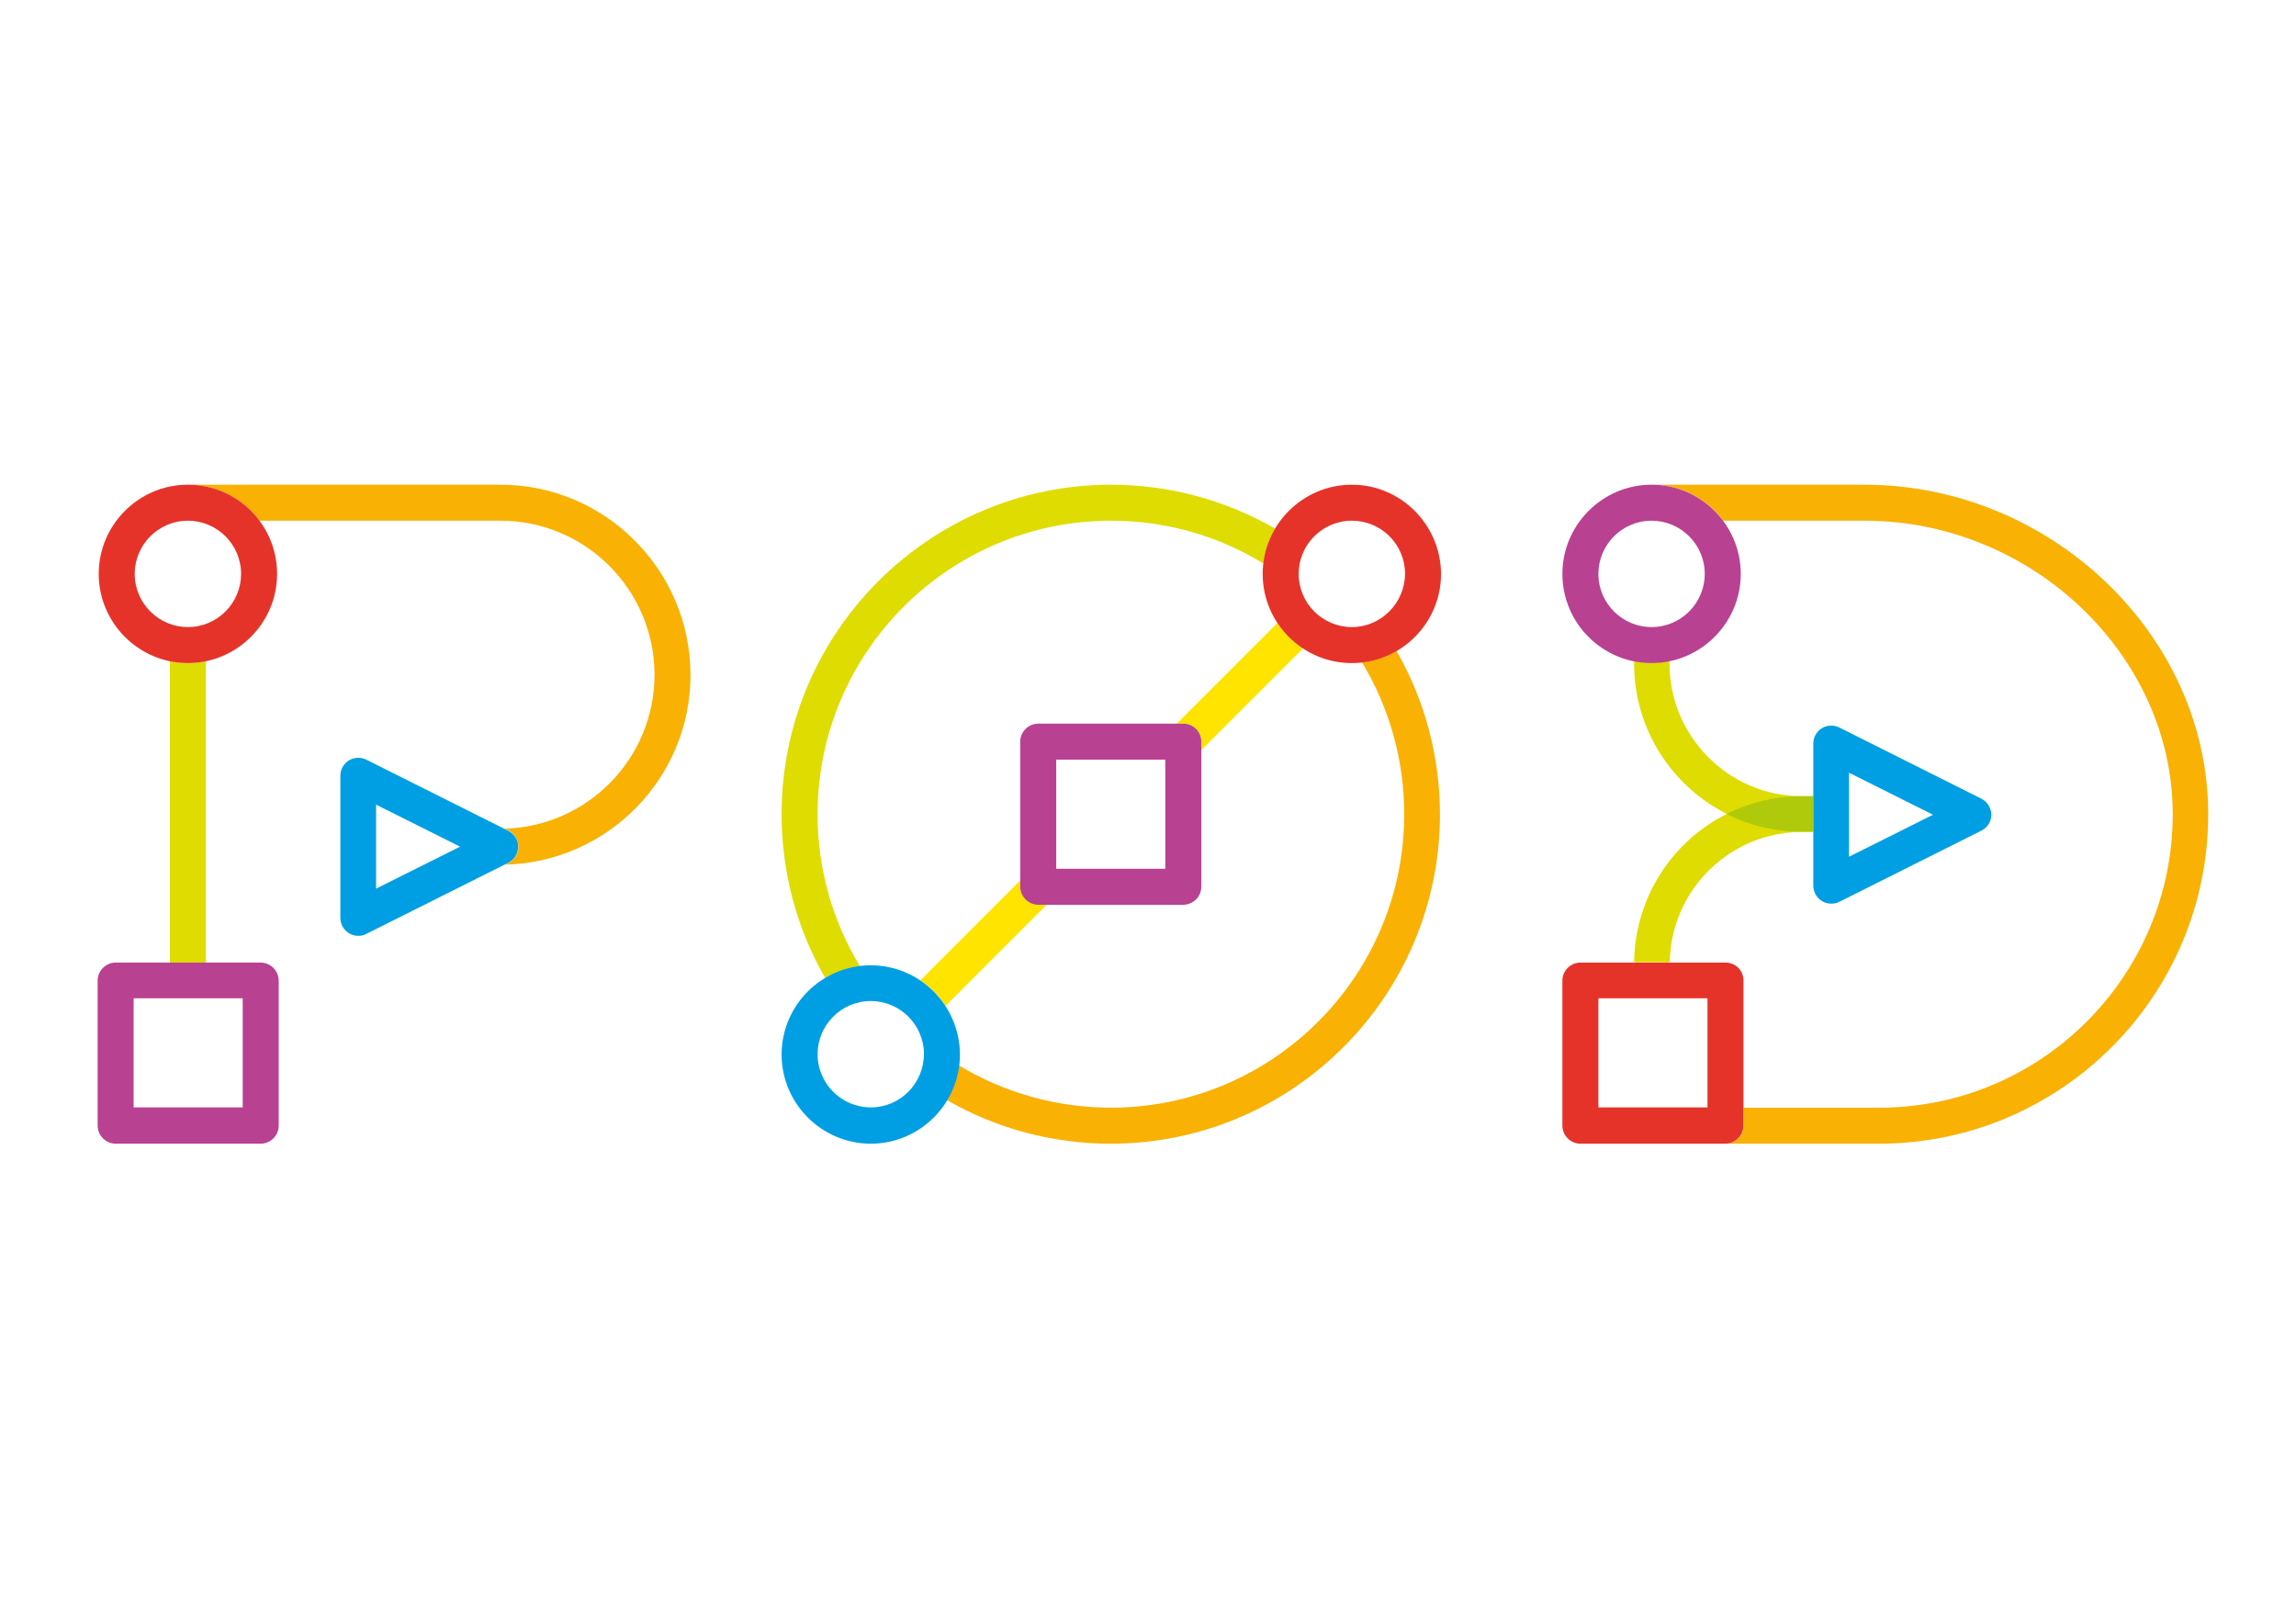 <?xml version="1.0" encoding="utf-8"?>
<!-- Generator: Adobe Illustrator 17.1.0, SVG Export Plug-In . SVG Version: 6.00 Build 0)  -->
<!DOCTYPE svg PUBLIC "-//W3C//DTD SVG 1.1//EN" "http://www.w3.org/Graphics/SVG/1.1/DTD/svg11.dtd">
<svg version="1.1" id="Layer_1" xmlns="http://www.w3.org/2000/svg" xmlns:xlink="http://www.w3.org/1999/xlink" x="0px" y="0px"
	 viewBox="0 0 841.9 595.3" enable-background="new 0 0 841.9 595.3" xml:space="preserve">
<g>
	<g>
		<path fill="#FFE400" d="M374.2,325.1v-2.4l-36.7,36.7c3.7,2.5,6.8,5.7,9.2,9.4l37.2-37.2h-3.1
			C377.1,331.7,374.2,328.7,374.2,325.1z"/>
		<path fill="#FFE400" d="M477.8,237.7c-3.7-2.4-6.9-5.6-9.4-9.3l-36.9,36.9h2.4c3.6,0,6.6,3,6.6,6.6v3.1L477.8,237.7z"/>
	</g>
	<g>
		<path fill="#DEDC00" d="M62.3,242.4v110.5h13.2V242.4c-2.1,0.4-4.3,0.7-6.6,0.7C66.7,243.1,64.5,242.8,62.3,242.4z"/>
		<path fill="#DEDC00" d="M660.7,291.9c-26.7,0-48.5-21.8-48.5-48.5v-1.1c-2.1,0.4-4.3,0.7-6.5,0.7c-2.2,0-4.4-0.2-6.5-0.7v1.1
			c0,24,13.9,44.9,34,55c-20,10-33.7,30.6-34,54.4h13.1c0.3-26.4,22-47.8,48.5-47.8h4.1v-13.1H660.7z"/>
		<path fill="#DEDC00" d="M286.6,298.5c0,21.2,5.5,41.8,16,60.1c3.8-2.3,8.1-3.8,12.7-4.4c-10.2-16.8-15.5-36-15.5-55.7
			c0-59.3,48.2-107.6,107.6-107.6c19.8,0,39.1,5.4,55.9,15.7c0.5-4.6,2.1-8.9,4.3-12.8c-18.3-10.5-39-16.1-60.2-16.1
			C340.8,177.7,286.6,231.9,286.6,298.5z"/>
	</g>
	<path fill="#AFCA0B" d="M664.8,291.9h-4.1c-9.9,0-19.3,2.4-27.6,6.5c8.3,4.2,17.7,6.5,27.6,6.5h4.1V291.9z"/>
	<g>
		<path fill="#F9B104" d="M683.6,177.7h-77.9c10.7,0,20.2,5.2,26.2,13.2l0,0h51.8c61.3,0,113,49.3,113,107.6
			c0,59.3-48.2,107.6-107.6,107.6h-49.7v6.6c0,3.6-2.9,6.5-6.5,6.6c0,0,0.1,0,0.1,0h56c66.6,0,120.7-54.2,120.7-120.7
			C809.8,233,752,177.7,683.6,177.7z"/>
		<path fill="#F9B104" d="M499.4,242.8c10.1,16.7,15.5,35.9,15.5,55.7c0,59.3-48.2,107.6-107.6,107.6c-19.7,0-38.9-5.4-55.7-15.5
			c-0.6,4.6-2.1,8.9-4.4,12.7c18.2,10.5,38.9,16,60.1,16c66.6,0,120.7-54.2,120.7-120.7c0-21.1-5.5-41.8-15.9-59.9
			C508.3,240.8,504,242.3,499.4,242.8z"/>
		<path fill="#F9B104" d="M183.5,177.7H68.9c10.7,0,20.2,5.2,26.2,13.2h88.4c31.1,0,56.5,25.3,56.5,56.5c0,30.6-24.5,55.6-55,56.4
			l1.5,0.7c2.2,1.1,3.6,3.4,3.6,5.9c0,2.5-1.4,4.8-3.6,5.9l-1.3,0.7c37.7-0.9,68-31.8,68-69.6C253.1,209,221.9,177.7,183.5,177.7z"
			/>
	</g>
	<g>
		<path fill="#009FE3" d="M186.4,304.6l-52.1-26.1c-2-1-4.5-0.9-6.4,0.3c-1.9,1.2-3.1,3.3-3.1,5.6v52.1c0,2.3,1.2,4.4,3.1,5.6
			c1.1,0.7,2.3,1,3.5,1c1,0,2-0.2,2.9-0.7l52.1-26.1c2.2-1.1,3.6-3.4,3.6-5.9C190.1,308,188.6,305.7,186.4,304.6z M137.9,325.8
			v-30.8l30.8,15.4L137.9,325.8z"/>
		<path fill="#009FE3" d="M319.3,353.9c-18,0-32.7,14.7-32.7,32.7c0,18,14.7,32.7,32.7,32.7c18,0,32.7-14.7,32.7-32.7
			C351.9,368.6,337.3,353.9,319.3,353.9z M319.3,406c-10.7,0-19.5-8.7-19.5-19.5c0-10.7,8.7-19.5,19.5-19.5
			c10.7,0,19.5,8.7,19.5,19.5C338.7,397.3,330,406,319.3,406z"/>
		<path fill="#009FE3" d="M726.5,292.8l-52.1-26.1c-2-1-4.5-0.9-6.4,0.3c-1.9,1.2-3.1,3.3-3.1,5.6v52.1c0,2.3,1.2,4.4,3.1,5.6
			c1.1,0.7,2.3,1,3.5,1c1,0,2-0.2,3-0.7l52.1-26.1c2.2-1.1,3.6-3.4,3.6-5.9C730.1,296.2,728.7,293.9,726.5,292.8z M678,314.1v-30.8
			l30.8,15.4L678,314.1z"/>
	</g>
	<g>
		<path fill="#B94191" d="M433.9,265.3h-53.2c-3.6,0-6.6,3-6.6,6.6v53.2c0,3.6,3,6.6,6.6,6.6h53.2c3.6,0,6.6-3,6.6-6.6v-53.2
			C440.5,268.3,437.6,265.3,433.9,265.3z M427.3,318.5h-40v-40h40V318.5z"/>
		<path fill="#B94191" d="M95.5,352.9H42.4c-3.6,0-6.6,3-6.6,6.6v53.2c0,3.6,3,6.6,6.6,6.6h53.2c3.6,0,6.6-3,6.6-6.6v-53.2
			C102.1,355.8,99.2,352.9,95.5,352.9z M88.9,406H49v-40h40V406z"/>
		<path fill="#B94191" d="M605.6,177.7c-18,0-32.7,14.7-32.7,32.7c0,18,14.6,32.7,32.7,32.7c18,0,32.7-14.7,32.7-32.7
			C638.3,192.4,623.6,177.7,605.6,177.7z M605.6,229.9c-10.7,0-19.5-8.7-19.5-19.5c0-10.7,8.7-19.5,19.5-19.5
			c10.7,0,19.5,8.7,19.5,19.5C625.1,221.1,616.4,229.9,605.6,229.9z"/>
	</g>
	<g>
		<path fill="#E6332A" d="M68.9,177.7c-18,0-32.7,14.7-32.7,32.7c0,18,14.7,32.7,32.7,32.7c18,0,32.7-14.7,32.7-32.7
			C101.6,192.4,87,177.7,68.9,177.7z M68.9,229.9c-10.7,0-19.5-8.7-19.5-19.5c0-10.7,8.7-19.5,19.5-19.5c10.7,0,19.5,8.7,19.5,19.5
			C88.4,221.1,79.7,229.9,68.9,229.9z"/>
		<path fill="#E6332A" d="M495.7,177.7c-18,0-32.7,14.7-32.7,32.7c0,18,14.6,32.7,32.7,32.7s32.7-14.7,32.7-32.7
			C528.3,192.4,513.7,177.7,495.7,177.7z M495.7,229.9c-10.7,0-19.5-8.7-19.5-19.5c0-10.7,8.7-19.5,19.5-19.5s19.5,8.7,19.5,19.5
			C515.1,221.1,506.4,229.9,495.7,229.9z"/>
		<path fill="#E6332A" d="M632.7,352.9h-53.2c-3.6,0-6.6,3-6.6,6.6v53.2c0,3.6,3,6.6,6.6,6.6h53.2c3.6,0,6.6-3,6.6-6.6v-53.2
			C639.3,355.8,636.4,352.9,632.7,352.9z M626.1,406h-40v-40h40V406z"/>
	</g>
</g>
</svg>
